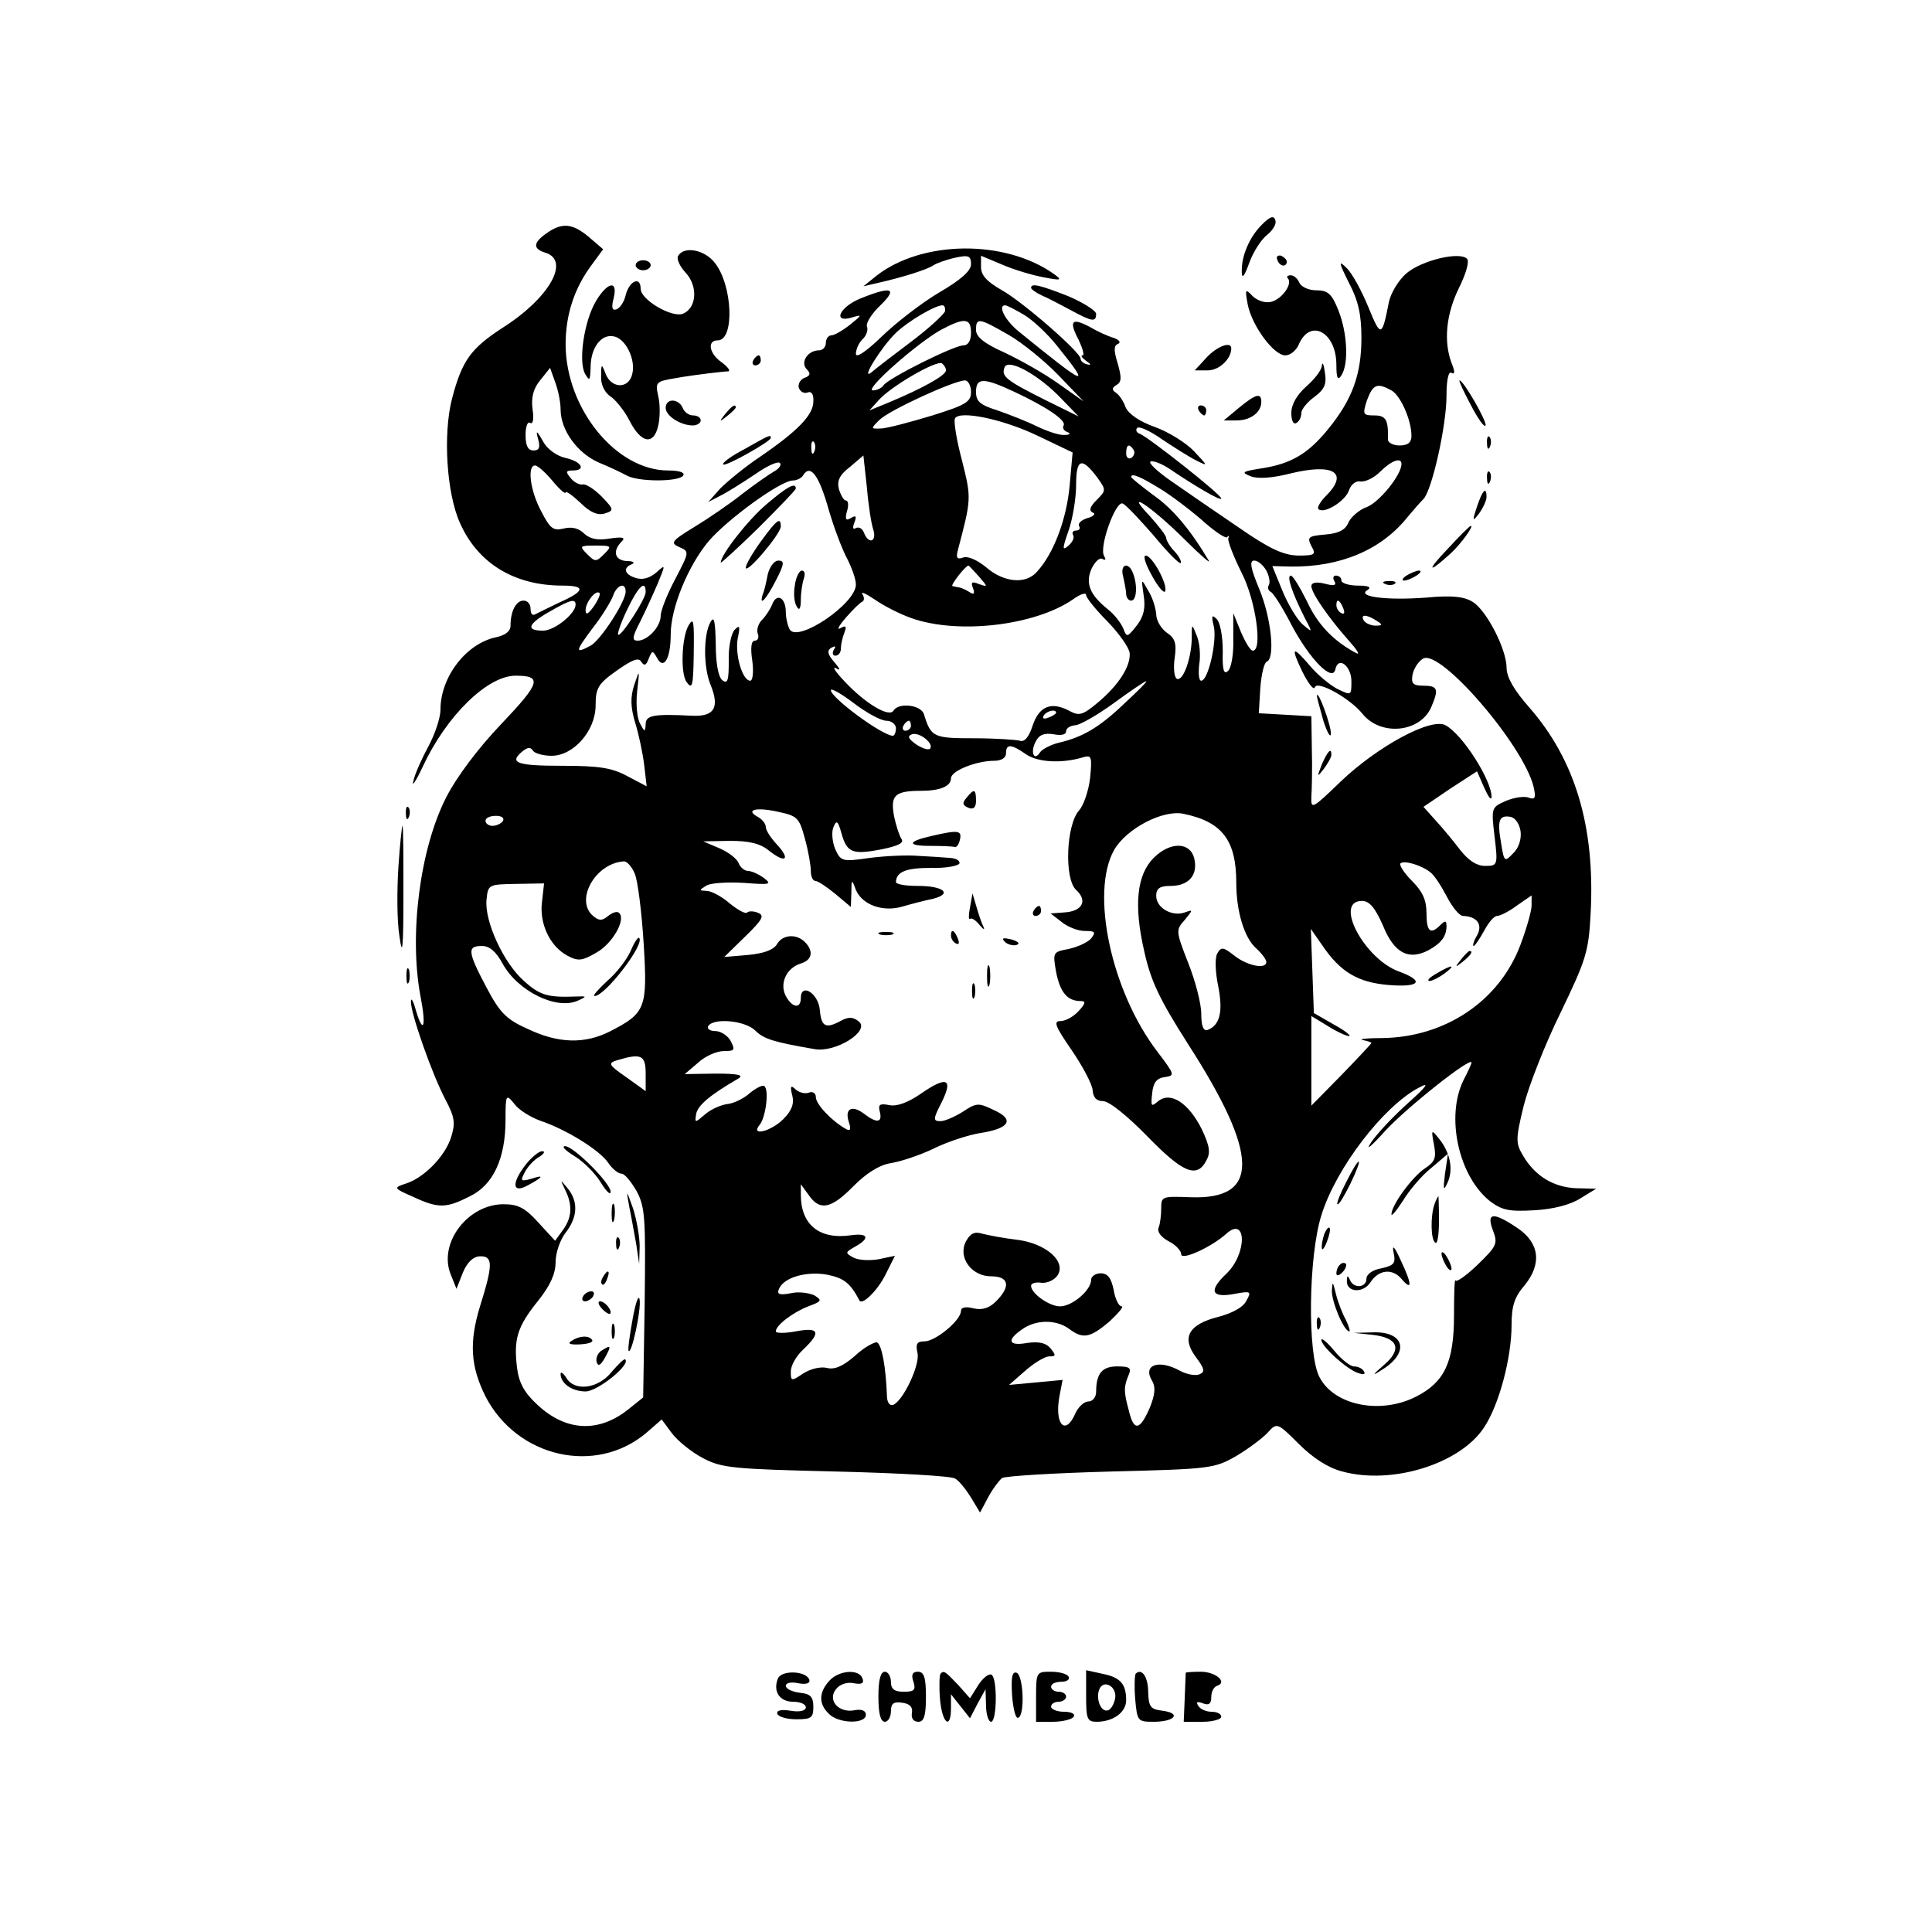 <?xml version="1.0" standalone="no"?>
<!DOCTYPE svg PUBLIC "-//W3C//DTD SVG 20010904//EN"
 "http://www.w3.org/TR/2001/REC-SVG-20010904/DTD/svg10.dtd">
<svg version="1.0" xmlns="http://www.w3.org/2000/svg"
 width="386pt" height="386pt" viewBox="0 0 386 386"
 preserveAspectRatio="xMidYMid meet">

<g transform="translate(0,386) scale(0.1,-0.1)"
fill="#000000" stroke="none">
<path d="M2521 3411 c-25 -25 -41 -63 -40 -94 0 -15 5 -10 15 18 8 22 24 47
36 56 11 9 19 22 16 29 -3 10 -10 8 -27 -9z"/>
<path d="M1092 3394 c-27 -19 -28 -31 -2 -39 50 -16 7 -91 -86 -150 -63 -41
-81 -65 -101 -142 -18 -70 -11 -188 16 -248 36 -81 109 -125 205 -125 47 0 45
-11 -7 -34 -23 -11 -45 -22 -49 -24 -5 -2 -8 3 -8 12 0 9 -6 16 -14 16 -15 0
-26 -21 -26 -50 0 -11 -10 -19 -28 -23 -60 -12 -112 -79 -112 -145 0 -16 -11
-49 -24 -73 -13 -24 -27 -55 -30 -69 -4 -14 5 -1 19 29 47 101 129 181 185
181 54 0 50 -14 -28 -96 -47 -49 -90 -107 -110 -146 -53 -103 -75 -275 -52
-398 12 -61 6 -79 -9 -29 -5 19 -10 27 -10 18 -1 -22 42 -145 69 -196 19 -36
20 -47 11 -76 -13 -39 -55 -81 -91 -92 -24 -8 -24 -9 15 -26 51 -24 67 -23
114 1 47 23 71 76 71 153 0 51 1 52 18 31 9 -12 32 -26 51 -33 51 -17 118 -58
136 -84 8 -12 20 -22 27 -22 6 0 19 -16 30 -35 17 -32 18 -54 16 -223 l-3
-189 -30 -24 c-59 -47 -124 -44 -181 9 -26 24 -37 43 -41 74 -7 57 0 82 42
134 24 30 35 54 35 77 0 19 9 45 20 59 24 31 26 62 4 89 -15 18 -15 18 -5 -3
15 -30 14 -55 -4 -80 l-16 -22 -33 36 c-27 30 -41 37 -70 37 -71 0 -130 -77
-106 -139 l12 -30 13 33 c9 21 21 32 35 32 25 0 25 -17 -1 -100 -22 -72 -19
-120 11 -180 63 -122 220 -158 321 -73 l31 27 20 -27 c11 -15 39 -38 62 -50
38 -20 58 -22 266 -27 124 -3 231 -9 238 -14 8 -4 22 -22 32 -38 l18 -30 16
30 c9 17 22 34 28 39 7 4 105 10 218 13 199 5 206 6 250 31 25 15 53 36 63 47
18 20 19 20 62 -23 28 -28 59 -48 87 -55 99 -27 235 15 283 88 30 45 55 139
55 205 0 38 6 56 26 79 35 43 30 85 -15 115 -48 32 -62 31 -48 -6 10 -26 7
-31 -31 -68 -23 -22 -43 -36 -44 -31 -2 4 -3 -27 -3 -69 0 -95 -19 -134 -75
-163 -72 -37 -165 -18 -194 39 -24 46 -22 240 4 323 29 94 124 218 195 255 22
12 16 3 -22 -31 -29 -26 -63 -62 -74 -79 -12 -18 1 -7 28 23 43 47 173 150
173 137 0 -2 -7 -18 -16 -35 -36 -73 -10 -192 53 -242 24 -18 38 -21 89 -18
37 2 72 11 92 24 l31 19 -40 1 c-45 2 -82 24 -106 65 -15 25 -15 33 1 99 10
40 43 124 74 187 51 106 56 121 60 199 9 173 -31 306 -123 411 -30 34 -45 60
-45 79 0 36 -39 113 -67 131 -17 11 -41 14 -94 9 -80 -6 -139 2 -117 15 9 6 2
9 -19 9 -18 0 -33 5 -33 10 0 6 -5 10 -11 10 -5 0 -7 -5 -3 -11 5 -9 -1 -10
-20 -5 -16 4 -26 2 -26 -5 0 -14 35 -64 74 -108 17 -19 24 -30 16 -26 -46 24
-78 58 -99 104 -14 28 -28 51 -32 51 -9 0 2 -33 27 -83 17 -32 17 -32 -4 -14
-11 10 -29 40 -40 67 l-20 49 37 -1 c99 -1 181 33 234 100 10 12 24 28 31 35
17 18 46 146 46 207 0 31 4 49 10 45 7 -4 7 3 0 20 -16 43 -11 97 15 150 14
28 21 53 16 58 -15 15 -90 -3 -121 -29 -16 -14 -31 -39 -35 -57 -14 -71 -16
-72 -41 -11 -13 32 -32 67 -43 78 -17 17 -17 13 4 -29 19 -36 25 -64 25 -110
0 -73 -18 -123 -67 -183 -40 -49 -74 -69 -134 -78 -38 -6 -40 -8 -19 -16 14
-5 43 -3 78 6 86 21 118 2 71 -45 -11 -11 -18 -23 -15 -26 11 -11 54 16 61 37
4 12 14 20 23 18 10 -1 27 7 40 20 22 22 42 29 42 15 0 -22 -44 -76 -69 -86
-15 -5 -32 -20 -37 -31 -6 -15 -20 -22 -47 -24 -33 -3 -36 -5 -27 -23 10 -17
7 -19 -27 -19 -29 1 -56 13 -118 56 -44 30 -104 71 -134 92 -29 20 -48 38 -42
40 6 2 23 -5 38 -15 50 -34 103 -65 103 -59 0 8 -145 122 -162 129 -7 2 -10 8
-6 12 4 4 26 -6 50 -23 24 -16 54 -35 68 -42 24 -12 24 -12 -4 18 -16 17 -51
39 -79 49 -31 11 -52 26 -58 39 -4 12 -13 25 -19 29 -9 6 -9 10 1 16 10 6 10
15 2 43 -8 26 -8 36 1 39 6 3 2 8 -9 12 -11 3 -33 13 -48 22 -36 19 -42 12
-22 -26 8 -17 12 -31 8 -31 -5 0 -1 -5 7 -11 10 -7 11 -9 2 -7 -8 2 -13 7 -13
11 1 12 -113 112 -157 137 -30 17 -42 30 -42 46 l0 23 43 -18 c23 -10 60 -21
82 -25 36 -7 38 -6 20 7 -98 69 -263 67 -354 -4 l-26 -21 30 7 c49 11 99 27
110 35 6 4 25 11 43 15 27 6 32 4 32 -13 0 -13 -20 -31 -63 -56 -34 -20 -86
-60 -115 -88 -32 -31 -52 -44 -52 -35 0 9 6 22 13 29 8 7 12 19 9 26 -2 7 10
26 27 42 35 34 23 39 -39 14 -43 -17 -58 -51 -17 -38 20 6 20 5 -5 -15 -14
-11 -31 -21 -37 -21 -6 0 -11 -7 -11 -15 0 -8 -6 -15 -14 -15 -22 0 -38 -24
-24 -38 8 -8 7 -13 -5 -17 -9 -4 -13 -13 -11 -20 3 -8 11 -12 18 -9 7 3 12 -4
11 -18 0 -27 -31 -59 -107 -111 -30 -20 -65 -49 -79 -63 l-24 -27 25 13 c14 7
44 26 68 42 24 17 46 27 50 23 4 -3 -1 -11 -10 -16 -9 -5 -38 -25 -64 -45 -25
-20 -69 -50 -97 -67 -46 -28 -48 -32 -30 -40 21 -9 20 -10 -8 -64 -16 -30 -29
-63 -29 -73 0 -22 -26 -50 -46 -50 -12 0 -11 7 5 38 10 20 26 55 35 76 16 39
16 39 -3 22 -13 -11 -27 -15 -40 -11 -24 7 -27 21 -8 28 6 3 2 6 -10 6 -25 1
-30 20 -11 39 8 8 3 10 -24 6 -24 -4 -39 -1 -51 10 -11 11 -25 14 -41 10 -21
-5 -27 0 -45 35 -22 41 -28 91 -12 91 5 0 21 -14 35 -31 14 -17 26 -27 26 -23
0 4 13 -5 29 -20 20 -20 35 -26 49 -22 19 6 19 8 -6 34 -15 15 -32 26 -38 24
-6 -1 -17 4 -24 13 -10 12 -10 15 4 15 28 0 18 18 -14 25 -18 4 -37 18 -45 33
-13 23 -15 23 -10 5 5 -17 2 -23 -9 -23 -11 0 -16 9 -16 31 0 16 4 28 9 24 6
-3 8 8 5 27 -3 23 1 41 15 58 l20 25 10 -28 c6 -16 11 -40 11 -55 0 -41 33
-87 76 -106 22 -9 47 -21 56 -26 23 -13 105 -13 113 0 4 6 -8 10 -30 10 -104
0 -204 123 -205 251 0 60 17 113 53 161 l22 30 -28 24 c-33 28 -54 30 -85 8z
m796 -156 c-2 -6 -32 -34 -68 -61 -36 -27 -71 -54 -79 -61 -23 -18 20 51 49
79 24 23 78 55 93 55 4 0 6 -5 5 -12z m158 -7 c17 -10 47 -38 66 -62 69 -86
61 -83 -77 29 -27 22 -42 52 -27 52 4 0 21 -9 38 -19z m-106 -36 c0 -16 -6
-25 -15 -25 -19 0 -151 -66 -160 -80 -3 -5 -13 -10 -21 -10 -19 0 89 95 136
121 47 25 60 24 60 -6z m75 -4 c28 -16 73 -53 100 -81 l50 -52 -51 36 c-28 20
-76 47 -108 62 -40 18 -56 31 -56 45 0 25 6 24 65 -10z m-125 -71 c0 -10 -47
-36 -114 -64 l-39 -16 19 21 c24 27 115 80 126 73 4 -3 8 -9 8 -14z m232 -58
l33 -34 -65 32 c-80 40 -90 48 -83 66 7 19 69 -15 115 -64z m-182 15 c0 -20
-10 -26 -77 -47 -43 -13 -88 -25 -101 -26 -23 -1 -23 -1 -5 17 19 19 147 78
171 79 6 0 12 -10 12 -23z m87 0 c64 -30 104 -57 98 -67 -3 -5 1 -11 7 -13 8
-3 6 -6 -5 -6 -10 -1 -34 7 -55 17 -20 10 -56 24 -79 32 -35 11 -43 18 -43 37
0 29 15 29 77 0z m753 3 c18 -10 40 -59 40 -91 0 -13 -7 -19 -24 -19 -13 0
-24 6 -23 13 1 38 -4 47 -27 47 -23 0 -24 2 -15 30 12 32 20 36 49 20z m-706
-91 l69 -33 -6 -67 c-6 -65 -31 -134 -65 -171 -22 -26 -66 -22 -101 8 -18 15
-38 24 -47 20 -11 -4 -14 -1 -11 12 28 106 28 106 9 182 -11 41 -17 79 -14 84
9 17 98 -2 166 -35z m-447 -31 c-3 -8 -6 -5 -6 6 -1 11 2 17 5 13 3 -3 4 -12
1 -19z m638 3 c3 -5 1 -12 -5 -16 -5 -3 -10 1 -10 9 0 18 6 21 15 7z m-520
-160 c7 -24 -10 -29 -19 -5 -3 8 -10 12 -16 9 -6 -4 -7 1 -3 11 5 13 3 15 -7
9 -10 -6 -12 -3 -8 13 4 12 3 22 -2 22 -4 0 -10 10 -14 23 -4 16 1 28 22 44
l27 23 7 -64 c3 -36 9 -74 13 -85z m448 104 c17 -24 17 -25 -2 -44 -13 -13
-16 -21 -8 -25 7 -2 2 -8 -10 -11 -13 -4 -20 -11 -17 -16 3 -5 0 -9 -6 -9 -6
0 -9 -4 -6 -9 3 -5 -1 -14 -9 -21 -13 -11 -13 -7 0 30 8 23 15 64 15 91 0 53
11 57 43 14z m-538 -61 c11 -38 28 -83 38 -101 9 -18 17 -40 17 -51 0 -38
-115 -116 -132 -90 -4 7 -8 23 -8 35 0 29 -18 39 -27 16 -4 -10 -13 -24 -21
-32 -7 -7 -11 -20 -8 -27 3 -8 0 -14 -6 -14 -7 0 -9 -14 -5 -40 3 -22 1 -40
-4 -40 -16 0 -31 53 -25 85 5 24 4 27 -6 17 -7 -7 -13 -35 -12 -62 0 -40 -2
-47 -13 -39 -8 7 -13 34 -13 73 -1 44 -3 56 -10 44 -15 -25 -15 -92 0 -127 18
-45 7 -63 -37 -61 -77 4 -93 1 -93 -17 -1 -16 -2 -16 -11 1 -6 10 -9 39 -6 65
5 44 5 45 -6 12 -8 -25 -7 -44 2 -75 7 -22 15 -60 18 -84 l5 -43 -38 20 c-31
17 -57 21 -131 21 -91 0 -107 6 -79 29 10 8 16 9 21 1 3 -5 20 -10 37 -10 44
0 88 50 88 101 0 34 5 43 42 69 31 22 44 27 49 18 6 -9 10 -8 15 6 7 17 8 17
17 1 13 -24 27 -1 27 47 0 54 35 138 76 187 39 45 144 121 168 121 8 0 18 5
21 11 14 22 31 0 50 -67z m667 37 c25 -16 64 -46 86 -66 22 -19 42 -32 44 -28
3 4 4 3 2 -3 -1 -6 11 -37 27 -69 28 -55 42 -155 22 -155 -5 0 -15 17 -24 38
l-15 37 0 -52 c1 -29 -4 -57 -10 -63 -9 -9 -12 1 -11 39 0 29 -5 57 -12 64
-10 10 -11 7 -6 -14 7 -29 -11 -109 -25 -109 -5 0 -6 15 -4 33 3 17 1 43 -5
57 -10 25 -10 25 -10 -7 -1 -40 -18 -86 -30 -79 -5 3 -7 22 -4 42 4 28 1 39
-16 50 -12 9 -21 25 -21 37 -1 12 -7 33 -16 47 -14 25 -14 25 -9 -10 4 -25 0
-42 -14 -60 -19 -24 -20 -24 -27 -5 -5 11 -18 28 -31 38 -36 29 -45 52 -32 81
7 14 16 23 22 19 6 -3 7 -1 3 6 -11 17 23 111 37 105 7 -3 34 -32 62 -64 27
-33 51 -57 54 -55 2 3 -3 13 -12 23 -10 10 -17 23 -17 27 0 5 -15 24 -32 43
-57 60 5 18 69 -46 31 -31 53 -50 48 -42 -37 62 -72 104 -111 131 -24 18 -44
34 -44 36 0 9 20 0 62 -26z m-1115 -128 c-16 -16 -18 -16 -34 0 -16 16 -15 17
17 17 32 0 33 -1 17 -17z m1323 -33 c6 -11 8 -24 5 -29 -3 -5 -1 -11 3 -13 5
-1 24 -31 42 -66 37 -70 83 -116 88 -89 6 27 32 6 32 -24 0 -29 0 -29 -29 -15
-16 9 -40 29 -54 46 -35 41 -39 38 -15 -12 12 -24 23 -38 25 -31 5 14 70 -22
95 -53 36 -45 114 -38 137 12 16 37 14 44 -15 44 -20 0 -25 4 -22 21 2 12 11
27 21 33 34 21 201 -173 221 -256 5 -22 3 -26 -9 -22 -8 4 -29 1 -46 -6 -29
-13 -30 -13 -23 -71 7 -58 6 -59 -19 -59 -17 0 -33 11 -49 31 -13 17 -35 44
-49 59 l-25 28 53 36 54 35 14 -32 c8 -18 14 -27 15 -20 1 33 -58 126 -92 144
-29 16 -137 -43 -210 -113 -56 -54 -59 -56 -58 -30 1 15 2 57 1 94 l-1 67 -52
3 -53 3 3 50 c2 28 8 52 13 53 17 7 9 87 -15 145 -18 43 -20 57 -10 57 7 0 18
-9 24 -20z m-574 -12 c18 -21 18 -21 0 -15 -14 6 -17 4 -12 -8 4 -11 2 -14 -7
-8 -6 4 -15 8 -19 9 -5 1 -11 2 -15 3 -5 1 26 41 32 41 1 0 10 -10 21 -22z
m-706 -30 c0 -20 -50 -97 -70 -108 -32 -17 -31 -12 4 35 19 24 37 54 41 65 7
21 25 28 25 8z m40 -1 c0 -14 -50 -91 -55 -85 -2 2 6 25 18 50 22 46 37 61 37
35z m-104 -29 c-11 -15 -16 -18 -16 -7 0 16 21 42 28 34 2 -2 -3 -14 -12 -27z
m635 -23 c93 -33 246 -15 322 37 15 11 27 15 27 9 0 -5 19 -29 43 -53 23 -24
43 -52 44 -63 2 -26 -22 -64 -64 -99 -30 -25 -37 -27 -57 -16 -36 19 -60 9
-73 -30 -7 -22 -16 -33 -25 -30 -7 2 -49 5 -92 5 -81 0 -86 2 -100 48 -6 19
-51 24 -61 7 -9 -14 -57 15 -98 59 -18 19 -25 30 -17 26 10 -6 9 -2 -3 12 -14
16 -15 23 -6 29 8 4 10 3 5 -4 -4 -7 -2 -12 3 -12 6 0 11 6 11 14 0 8 3 22 7
32 5 13 3 15 -8 9 -8 -5 -3 5 11 21 14 16 28 30 33 32 4 2 4 9 0 15 -4 6 7 1
25 -11 17 -12 50 -29 73 -37z m-671 27 c0 -18 -42 -52 -65 -52 -35 0 -31 13
13 38 40 23 52 27 52 14z m1534 -8 c3 -8 2 -12 -4 -9 -6 3 -10 10 -10 16 0 14
7 11 14 -7z m66 -24 c13 -8 13 -10 -2 -10 -9 0 -20 5 -23 10 -8 13 5 13 25 0z
m-503 -165 c-50 -48 -84 -68 -132 -79 -16 -4 -33 -13 -37 -19 -12 -19 -20 0
-9 21 7 14 17 18 36 15 15 -3 25 -1 25 6 0 6 8 11 18 12 9 0 44 20 77 44 33
24 62 44 65 44 3 0 -16 -19 -43 -44z m-476 -35 c10 0 19 -7 19 -15 0 -8 -3
-15 -6 -15 -21 0 -124 76 -124 91 0 5 21 -7 46 -26 25 -19 54 -35 65 -35z
m339 16 c0 -2 -7 -7 -16 -10 -8 -3 -12 -2 -9 4 6 10 25 14 25 6z m-290 -26 c0
-5 -5 -10 -11 -10 -5 0 -7 5 -4 10 3 6 8 10 11 10 2 0 4 -4 4 -10z m38 -46
c-4 -3 -16 1 -28 9 -15 11 -18 16 -8 20 15 5 45 -19 36 -29z m192 -11 c23 -16
71 -19 114 -6 17 5 18 1 14 -41 -3 -26 -13 -55 -22 -65 -26 -29 -30 -137 -6
-159 24 -22 12 -43 -24 -45 l-27 -2 22 -17 c12 -10 33 -18 46 -18 21 0 23 -2
13 -15 -7 -8 -27 -17 -45 -21 -31 -6 -32 -6 -25 -46 8 -40 22 -58 49 -58 11 0
10 -5 -4 -20 -10 -11 -26 -20 -36 -20 -15 0 -11 -10 22 -58 22 -32 41 -68 42
-80 1 -15 8 -22 21 -22 12 0 49 -30 88 -70 71 -73 99 -85 118 -49 9 16 7 29
-9 63 -26 52 -62 76 -87 56 -14 -12 -15 -11 -12 16 2 21 9 30 25 32 21 3 20 5
-14 50 -93 121 -135 319 -87 404 25 43 98 81 139 72 77 -16 105 -53 105 -138
0 -57 16 -110 40 -131 11 -10 20 -22 20 -27 0 -15 -37 -8 -63 12 -23 18 -27
19 -35 5 -5 -9 -4 -37 2 -66 10 -51 3 -78 -22 -87 -8 -2 -12 9 -12 33 0 20
-12 66 -26 101 -25 64 -25 66 -7 86 17 21 17 21 0 15 -25 -9 -57 9 -57 33 0
15 7 20 29 20 36 0 55 22 47 55 -8 33 -48 34 -81 1 -34 -34 -40 -95 -19 -186
13 -60 31 -97 87 -185 143 -222 145 -312 6 -307 -57 2 -59 2 -59 -22 0 -13 -2
-31 -5 -38 -4 -9 5 -20 20 -28 14 -7 25 -19 25 -26 0 -13 60 14 90 41 41 37
42 -40 0 -80 -36 -34 -30 -49 17 -40 32 6 34 5 23 -14 -6 -13 -29 -25 -56 -32
-59 -15 -74 -41 -45 -80 18 -24 19 -30 7 -35 -8 -3 -25 0 -38 7 -43 24 -76 12
-56 -20 7 -12 6 -27 -5 -54 -20 -46 -32 -47 -42 -4 -10 37 -10 46 0 70 6 14 2
17 -23 17 -30 0 -42 -14 -42 -51 0 -10 -7 -19 -15 -19 -9 0 -21 -11 -27 -25
-20 -45 -42 -20 -31 37 l6 31 -53 -5 -54 -5 32 28 c18 16 40 29 48 29 14 0 14
2 3 16 -9 11 -23 14 -46 11 -38 -7 -43 5 -11 27 28 20 68 20 94 1 28 -21 42
-18 81 15 18 17 29 30 24 30 -6 0 -13 15 -16 33 -5 24 -12 33 -26 33 -10 0
-19 -6 -19 -13 0 -21 -38 -53 -62 -53 -22 0 -58 26 -58 41 0 5 9 8 21 6 12 -1
26 6 32 15 18 28 -24 64 -81 71 -26 3 -57 9 -69 12 -16 5 -24 1 -33 -15 -17
-32 11 -70 50 -70 36 0 40 -20 10 -50 -14 -14 -28 -18 -45 -14 -16 4 -25 2
-25 -5 0 -19 -51 -61 -73 -61 -15 0 -18 -5 -14 -23 6 -23 -29 -97 -49 -104 -7
-2 -12 6 -12 19 -2 55 -10 102 -20 106 -5 1 -26 -10 -44 -27 -24 -21 -41 -28
-56 -24 -13 3 -33 -2 -47 -11 -24 -16 -25 -16 -25 4 0 12 11 31 25 44 36 34
32 45 -15 36 -22 -4 -40 -4 -40 0 0 12 34 38 65 50 27 10 28 12 12 22 -11 5
-32 8 -48 4 -21 -4 -27 -2 -23 8 9 24 56 37 98 29 33 -7 45 -17 63 -51 5 -11
36 19 52 51 l19 38 -33 -7 c-18 -3 -41 -2 -51 4 -16 9 -15 10 4 21 31 17 27
28 -8 23 -63 -9 -100 21 -100 81 l0 21 16 -22 c22 -32 45 -27 89 18 26 26 51
42 74 46 20 3 59 16 86 29 28 14 69 27 92 31 60 9 71 27 29 46 -31 15 -35 15
-62 -3 -16 -10 -36 -19 -45 -19 -15 0 -15 4 2 37 24 48 11 54 -41 18 -26 -18
-48 -26 -63 -23 -20 4 -23 1 -19 -14 5 -21 -6 -23 -32 -3 -24 18 -39 10 -30
-17 5 -15 3 -19 -7 -13 -28 16 -59 49 -59 63 0 8 -6 12 -14 9 -7 -3 -19 0 -26
6 -10 10 -12 7 -7 -12 4 -16 -1 -30 -18 -47 -25 -25 -67 -35 -47 -11 12 15 19
70 9 77 -3 3 -17 -4 -29 -14 -12 -11 -33 -21 -46 -22 -13 -2 -33 -11 -44 -21
-20 -17 -20 -17 -17 2 4 17 27 37 84 70 12 7 0 10 -45 10 l-62 -1 27 23 c14
13 37 23 51 23 22 0 23 2 14 20 -6 11 -20 20 -31 20 -11 0 -17 5 -14 10 11 17
74 11 94 -9 17 -17 37 -23 118 -37 42 -8 112 36 89 55 -11 9 -20 10 -35 2 -31
-17 -40 -13 -43 21 -3 34 -38 55 -38 24 0 -22 -17 -20 -30 4 -13 25 1 56 30
65 23 7 26 25 8 43 -17 17 -45 15 -56 -5 -7 -11 -26 -18 -58 -21 l-47 -4 42
41 c34 33 39 42 26 47 -9 4 -19 4 -22 1 -3 -4 -19 5 -35 18 -16 14 -37 25 -46
25 -16 1 -16 1 0 11 9 5 43 7 75 5 52 -4 56 -3 39 10 -11 8 -25 14 -32 14 -6
0 -15 7 -18 15 -3 9 -20 22 -38 30 l-33 14 53 1 c39 0 61 -5 79 -20 33 -26 43
-17 15 13 -12 13 -22 28 -22 35 0 6 -7 15 -16 20 -26 14 -3 20 41 10 38 -8 42
-12 53 -53 7 -25 12 -54 12 -65 0 -11 4 -20 9 -20 5 0 23 -12 40 -26 l31 -26
1 29 c0 27 1 27 9 5 13 -30 54 -45 94 -33 17 5 44 12 59 15 41 10 23 26 -29
26 -24 0 -44 3 -44 8 1 20 20 28 69 28 30 -1 56 4 58 9 1 6 -7 10 -19 11 -13
1 -41 3 -63 4 -22 2 -66 0 -97 -4 -55 -8 -58 -7 -69 17 -6 14 -8 34 -4 44 6
15 9 14 16 -11 11 -40 22 -44 80 -33 34 7 46 13 40 21 -4 6 -11 27 -15 47 -7
40 2 49 54 49 38 0 60 9 60 25 0 15 51 35 86 35 15 0 24 6 24 15 0 19 10 19
40 -2z m-1045 -133 c-3 -5 -13 -10 -21 -10 -8 0 -14 5 -14 10 0 6 9 10 21 10
11 0 17 -4 14 -10z m2033 -21 c2 -16 -4 -34 -15 -44 -17 -18 -18 -17 -24 21
-8 45 -4 56 19 52 10 -2 18 -15 20 -29z m-1770 -84 c6 -13 14 -76 18 -140 8
-130 4 -139 -68 -176 -50 -25 -102 -24 -163 5 -43 19 -56 32 -83 83 -38 72
-39 83 -9 83 15 0 28 -11 41 -35 30 -55 108 -94 151 -74 18 8 18 9 -5 8 -55
-2 -71 2 -103 31 -41 36 -79 119 -75 162 3 31 4 31 59 32 l56 1 -4 -36 c-6
-43 15 -89 50 -108 22 -12 30 -11 59 6 32 18 59 66 45 79 -4 4 -13 1 -22 -6
-12 -10 -18 -10 -30 0 -37 31 4 105 61 109 6 1 16 -10 22 -24z m1590 2 c8 -6
22 -28 33 -49 11 -21 25 -38 32 -38 28 -1 40 -17 28 -39 -7 -11 -9 -21 -7 -21
3 0 12 14 21 30 9 17 20 30 26 30 6 0 24 9 40 21 l29 20 0 -20 c0 -11 -10 -46
-22 -78 -42 -113 -151 -186 -278 -187 -30 0 -47 -2 -37 -4 9 -2 17 -4 17 -6 0
-1 -27 -30 -60 -64 l-60 -61 0 89 0 90 33 -20 c17 -11 37 -20 42 -20 6 0 -8
11 -30 23 l-40 23 -3 84 -3 84 23 -33 c36 -53 71 -74 133 -79 62 -5 72 8 20
27 -69 25 -131 141 -74 141 15 0 26 -13 42 -49 22 -55 51 -70 90 -50 26 14 37
28 37 49 0 11 -3 11 -12 2 -20 -20 -28 -14 -28 24 0 26 -8 43 -29 64 -16 16
-26 32 -23 35 7 7 43 -4 60 -18z m-1568 -402 l0 -35 -39 28 c-36 25 -37 28
-17 34 47 14 56 10 56 -27z"/>
<path d="M1532 2853 c-36 -30 -92 -101 -92 -117 0 -2 34 29 75 69 41 41 75 76
75 79 0 13 -17 4 -58 -31z"/>
<path d="M1520 2778 c-16 -22 -30 -46 -30 -52 0 -15 69 66 70 82 0 20 -8 14
-40 -30z"/>
<path d="M1534 2713 c-3 -16 -7 -34 -10 -40 -8 -26 6 -12 26 27 17 33 18 40 5
40 -8 0 -17 -12 -21 -27z"/>
<path d="M1588 2690 c-3 -16 -1 -35 4 -42 5 -9 8 -4 8 14 0 14 3 33 6 42 3 9
2 16 -4 16 -5 0 -12 -13 -14 -30z"/>
<path d="M1376 2611 c-14 -23 -17 -97 -4 -114 11 -15 13 -8 14 53 1 71 0 77
-10 61z"/>
<path d="M2302 2709 c12 -22 24 -36 26 -30 5 14 -26 71 -39 71 -6 0 0 -18 13
-41z"/>
<path d="M2244 2708 c3 -13 6 -29 6 -35 0 -7 5 -13 10 -13 11 0 13 30 4 54 -9
25 -27 19 -20 -6z"/>
<path d="M2631 2470 c0 -3 6 -25 13 -50 8 -25 15 -36 15 -25 0 17 -26 88 -28
75z"/>
<path d="M2641 2333 c-10 -26 -10 -27 4 -9 8 11 15 23 15 28 0 15 -7 8 -19
-19z"/>
<path d="M1931 2266 c-9 -10 -8 -15 4 -20 10 -4 15 1 15 14 0 24 -4 25 -19 6z"/>
<path d="M1862 2190 c-49 -11 -51 -20 -4 -20 23 0 45 -1 49 -2 4 -2 9 5 11 15
4 18 -4 19 -56 7z"/>
<path d="M1938 2047 c-3 -15 -3 -25 0 -23 3 3 11 -2 19 -12 8 -9 11 -11 8 -4
-4 8 -10 26 -14 40 l-8 27 -5 -28z"/>
<path d="M2065 2040 c-3 -5 -1 -10 4 -10 6 0 11 5 11 10 0 6 -2 10 -4 10 -3 0
-8 -4 -11 -10z"/>
<path d="M1758 1993 c6 -2 18 -2 25 0 6 3 1 5 -13 5 -14 0 -19 -2 -12 -5z"/>
<path d="M1900 1991 c0 -6 4 -13 10 -16 6 -3 7 1 4 9 -7 18 -14 21 -14 7z"/>
<path d="M2008 1978 c5 -5 16 -8 23 -6 8 3 3 7 -10 11 -17 4 -21 3 -13 -5z"/>
<path d="M1972 1910 c0 -19 2 -27 5 -17 2 9 2 25 0 35 -3 9 -5 1 -5 -18z"/>
<path d="M1942 1880 c0 -14 2 -19 5 -12 2 6 2 18 0 25 -3 6 -5 1 -5 -13z"/>
<path d="M1260 1960 c-7 -16 -28 -44 -47 -60 -18 -17 -30 -30 -25 -30 21 0
101 104 89 116 -2 3 -10 -9 -17 -26z"/>
<path d="M2919 1943 c-13 -16 -12 -17 4 -4 16 13 21 21 13 21 -2 0 -10 -8 -17
-17z"/>
<path d="M2870 1915 c-14 -8 -20 -14 -14 -15 5 0 19 7 30 15 24 18 16 19 -16
0z"/>
<path d="M1355 3349 c-4 -6 3 -21 15 -34 25 -27 22 -71 -6 -82 -22 -8 -84 28
-84 50 0 26 -23 16 -30 -13 -3 -13 -11 -25 -18 -28 -9 -3 -11 3 -6 22 9 37
-12 33 -35 -5 -24 -40 -36 -121 -22 -146 9 -15 10 -14 11 13 0 39 21 67 46 62
24 -4 45 -47 37 -76 -7 -29 -41 -29 -53 1 -8 21 -9 21 -9 -5 -1 -16 7 -33 20
-41 11 -8 28 -30 37 -48 23 -45 48 -49 57 -10 4 17 4 44 0 60 -6 27 -4 29 32
35 21 4 52 8 68 10 17 2 34 4 40 4 5 1 -1 9 -13 18 -25 17 -30 44 -8 44 34 0
30 110 -6 155 -20 26 -61 34 -73 14z"/>
<path d="M2552 3341 c4 -13 18 -16 19 -4 0 4 -5 9 -11 12 -7 2 -11 -2 -8 -8z"/>
<path d="M1270 3330 c0 -5 7 -10 15 -10 8 0 15 5 15 10 0 6 -7 10 -15 10 -8 0
-15 -4 -15 -10z"/>
<path d="M2573 3304 c10 -11 -11 -41 -33 -47 -12 -3 -27 2 -37 11 -15 16 -16
15 -10 -17 9 -43 52 -101 75 -101 10 0 22 10 27 22 23 53 75 24 75 -41 0 -27
3 -32 10 -21 15 23 12 85 -6 130 -13 33 -21 40 -44 40 -16 0 -30 7 -34 15 -3
8 -11 15 -17 15 -7 0 -9 -3 -6 -6z"/>
<path d="M2060 3285 c0 -3 10 -10 23 -16 12 -5 38 -19 57 -29 42 -23 50 -24
50 -7 0 6 -25 22 -55 35 -56 22 -75 27 -75 17z"/>
<path d="M2410 3145 l-23 -25 26 0 c23 0 47 23 47 44 0 15 -29 4 -50 -19z"/>
<path d="M1505 3140 c-3 -5 -1 -10 4 -10 6 0 11 5 11 10 0 6 -2 10 -4 10 -3 0
-8 -4 -11 -10z"/>
<path d="M2641 3130 c0 -9 -14 -27 -31 -42 -19 -17 -30 -36 -30 -53 0 -15 4
-24 10 -20 6 3 10 12 10 20 0 7 12 22 26 32 20 15 25 25 21 49 -2 16 -5 22 -6
14z"/>
<path d="M2939 3050 c14 -27 27 -45 29 -40 3 8 -44 90 -52 90 -2 0 8 -22 23
-50z"/>
<path d="M2475 3045 l-30 -25 26 0 c27 0 49 16 49 37 0 19 -11 16 -45 -12z"/>
<path d="M1330 3045 c0 -16 30 -35 54 -35 9 0 16 5 16 10 0 6 -7 10 -15 10 -9
0 -18 7 -21 15 -8 19 -34 20 -34 0z"/>
<path d="M1449 3033 c-13 -16 -12 -17 4 -4 9 7 17 15 17 17 0 8 -8 3 -21 -13z"/>
<path d="M2395 3040 c3 -5 8 -10 11 -10 2 0 4 5 4 10 0 6 -5 10 -11 10 -5 0
-7 -4 -4 -10z"/>
<path d="M1488 2963 c-27 -14 -46 -28 -43 -31 4 -5 95 46 95 53 0 7 -1 7 -52
-22z"/>
<path d="M2971 2974 c0 -11 3 -14 6 -6 3 7 2 16 -1 19 -3 4 -6 -2 -5 -13z"/>
<path d="M2971 2904 c0 -11 3 -14 6 -6 3 7 2 16 -1 19 -3 4 -6 -2 -5 -13z"/>
<path d="M2951 2848 c-10 -30 -9 -31 4 -14 8 11 15 26 15 33 0 22 -8 14 -19
-19z"/>
<path d="M2892 2763 c-43 -45 -39 -50 6 -9 20 18 49 58 40 55 -2 0 -23 -21
-46 -46z"/>
<path d="M2810 2710 c-8 -5 -10 -10 -5 -10 6 0 17 5 25 10 8 5 11 10 5 10 -5
0 -17 -5 -25 -10z"/>
<path d="M2768 2693 c7 -3 16 -2 19 1 4 3 -2 6 -13 5 -11 0 -14 -3 -6 -6z"/>
<path d="M811 2234 c0 -11 3 -14 6 -6 3 7 2 16 -1 19 -3 4 -6 -2 -5 -13z"/>
<path d="M796 2128 c-3 -46 -3 -108 2 -138 6 -44 8 -27 8 83 0 75 0 137 -2
137 -1 0 -5 -37 -8 -82z"/>
<path d="M812 1910 c0 -14 2 -19 5 -12 2 6 2 18 0 25 -3 6 -5 1 -5 -13z"/>
<path d="M2865 1573 c5 -27 2 -34 -19 -48 -25 -17 -66 -73 -66 -91 0 -5 10 7
23 27 12 20 37 50 56 65 l34 29 -6 -40 c-4 -32 -3 -36 5 -18 12 25 6 60 -17
88 -15 19 -16 19 -10 -12z"/>
<path d="M1148 1550 c18 -11 41 -34 52 -52 11 -18 20 -27 20 -19 0 17 -74 91
-91 91 -8 0 1 -9 19 -20z"/>
<path d="M1051 1534 c-29 -37 -28 -59 2 -43 32 17 36 23 9 14 -22 -6 -23 -5
-13 14 6 11 19 25 29 30 9 6 12 11 5 11 -6 0 -21 -12 -32 -26z"/>
<path d="M2690 1499 c-12 -23 -20 -43 -18 -45 3 -2 14 17 26 41 27 56 20 60
-8 4z"/>
<path d="M1257 1450 c4 -19 10 -53 14 -75 l6 -40 1 35 c0 19 -6 53 -13 75 -14
39 -14 39 -8 5z"/>
<path d="M2866 1454 c-8 -22 -8 -72 2 -77 4 -3 7 17 7 44 0 27 -1 49 -1 49 -1
0 -5 -7 -8 -16z"/>
<path d="M1222 1435 c0 -16 2 -22 5 -12 2 9 2 23 0 30 -3 6 -5 -1 -5 -18z"/>
<path d="M2646 1395 c-3 -9 -6 -22 -5 -28 0 -7 5 -1 10 12 5 13 8 26 5 28 -2
2 -6 -3 -10 -12z"/>
<path d="M1231 1374 c0 -11 3 -14 6 -6 3 7 2 16 -1 19 -3 4 -6 -2 -5 -13z"/>
<path d="M2784 1359 c5 -23 2 -27 -24 -33 -18 -3 -30 -12 -30 -21 0 -18 -26
-20 -33 -2 -4 9 -6 9 -6 -1 -2 -24 32 -27 47 -4 17 26 44 28 62 7 22 -26 21
-10 -1 36 -12 27 -18 34 -15 18z"/>
<path d="M2880 1355 c0 -5 5 -17 10 -25 5 -8 10 -10 10 -5 0 6 -5 17 -10 25
-5 8 -10 11 -10 5z"/>
<path d="M2677 1333 c-4 -3 -7 -11 -7 -17 0 -6 5 -5 12 2 6 6 9 14 7 17 -3 3
-9 2 -12 -2z"/>
<path d="M1205 1309 c-4 -6 -5 -12 -2 -15 2 -3 7 2 10 11 7 17 1 20 -8 4z"/>
<path d="M2661 1282 c-1 -22 24 -82 35 -82 2 0 -1 10 -7 23 -7 12 -16 36 -20
52 -6 25 -7 26 -8 7z"/>
<path d="M1165 1270 c-3 -5 -2 -10 4 -10 5 0 13 5 16 10 3 6 2 10 -4 10 -5 0
-13 -4 -16 -10z"/>
<path d="M1264 1225 c-6 -33 -10 -62 -8 -64 6 -7 25 81 22 102 -2 12 -8 -5
-14 -38z"/>
<path d="M1202 1246 c7 -8 15 -12 17 -11 5 6 -10 25 -20 25 -5 0 -4 -6 3 -14z"/>
<path d="M2631 1214 c0 -11 3 -14 6 -6 3 7 2 16 -1 19 -3 4 -6 -2 -5 -13z"/>
<path d="M1222 1200 c0 -14 2 -19 5 -12 2 6 2 18 0 25 -3 6 -5 1 -5 -13z"/>
<path d="M2743 1193 c51 -6 59 -29 21 -61 -22 -19 -23 -22 -5 -10 59 35 48 79
-18 76 l-36 -1 38 -4z"/>
<path d="M1142 1181 c-9 -5 -4 -8 16 -7 17 1 28 4 25 9 -6 9 -25 9 -41 -2z"/>
<path d="M2640 1183 c0 -13 51 -59 73 -66 11 -4 16 -3 12 3 -3 6 -12 10 -20
10 -7 0 -25 14 -39 31 -14 17 -26 27 -26 22z"/>
<path d="M1201 1161 c-7 -5 -11 -15 -9 -22 3 -10 8 -7 17 9 13 24 12 26 -8 13z"/>
<path d="M1222 1119 c-27 -34 -75 -40 -91 -11 -6 9 -11 12 -11 7 0 -19 23 -35
50 -35 24 0 91 54 79 64 -2 2 -14 -10 -27 -25z"/>
<path d="M1554 506 c-10 -26 4 -46 31 -46 14 0 25 -5 25 -11 0 -7 -12 -10 -30
-7 -19 3 -29 1 -27 -6 2 -6 19 -11 38 -11 30 0 34 3 34 25 0 20 -6 26 -27 28
-16 2 -28 8 -28 14 0 6 11 8 25 5 16 -3 24 0 22 7 -6 18 -56 20 -63 2z"/>
<path d="M1657 502 c-21 -23 -22 -46 -1 -66 19 -20 74 -21 74 -2 0 8 -8 12
-23 9 -32 -6 -55 21 -36 43 7 9 22 14 35 11 16 -3 21 0 17 10 -7 19 -47 16
-66 -5z"/>
<path d="M1755 470 c0 -33 4 -50 13 -50 6 0 12 9 12 21 0 15 5 20 23 17 15 -2
21 -9 19 -20 -2 -11 3 -18 13 -18 11 0 15 12 15 50 0 39 -4 50 -16 50 -11 0
-14 -6 -9 -20 5 -16 2 -20 -19 -20 -19 0 -26 5 -26 20 0 11 -6 20 -12 20 -9 0
-13 -17 -13 -50z"/>
<path d="M1879 516 c-2 -3 -3 -25 -1 -50 4 -49 22 -64 22 -18 l0 27 19 -24 19
-24 15 29 16 29 1 -32 c0 -18 5 -33 10 -33 12 0 13 87 1 94 -5 3 -17 -6 -26
-20 l-17 -27 -24 27 c-26 27 -28 29 -35 22z"/>
<path d="M2022 474 c2 -27 7 -48 12 -46 14 3 11 85 -3 90 -9 3 -11 -10 -9 -44z"/>
<path d="M2070 470 l0 -50 34 0 c19 0 38 5 41 10 4 6 -5 10 -19 10 -14 0 -26
5 -26 10 0 6 7 10 15 10 8 0 15 5 15 10 0 6 -7 10 -15 10 -8 0 -15 5 -15 10 0
6 9 10 21 10 11 0 17 5 14 10 -3 6 -19 10 -36 10 -28 0 -29 -1 -29 -50z"/>
<path d="M2170 471 c0 -45 2 -51 21 -51 33 0 59 19 59 43 0 33 -12 46 -48 53
l-32 7 0 -52z m58 -4 c-2 -11 -8 -22 -14 -24 -14 -5 -25 22 -18 41 8 22 36 7
32 -17z"/>
<path d="M2269 516 c-2 -3 -3 -25 -1 -50 4 -45 5 -46 37 -46 42 0 56 17 18 22
-24 3 -28 7 -29 37 0 31 -13 49 -25 37z"/>
<path d="M2369 518 c0 -2 -1 -24 -2 -51 l-2 -47 38 0 c20 0 37 5 37 10 0 6 -9
10 -19 10 -11 0 -23 5 -27 12 -5 8 -2 9 9 5 12 -5 17 -1 17 12 0 11 5 21 12
23 21 7 -3 28 -33 28 -16 0 -29 -1 -30 -2z"/>
</g>
</svg>
